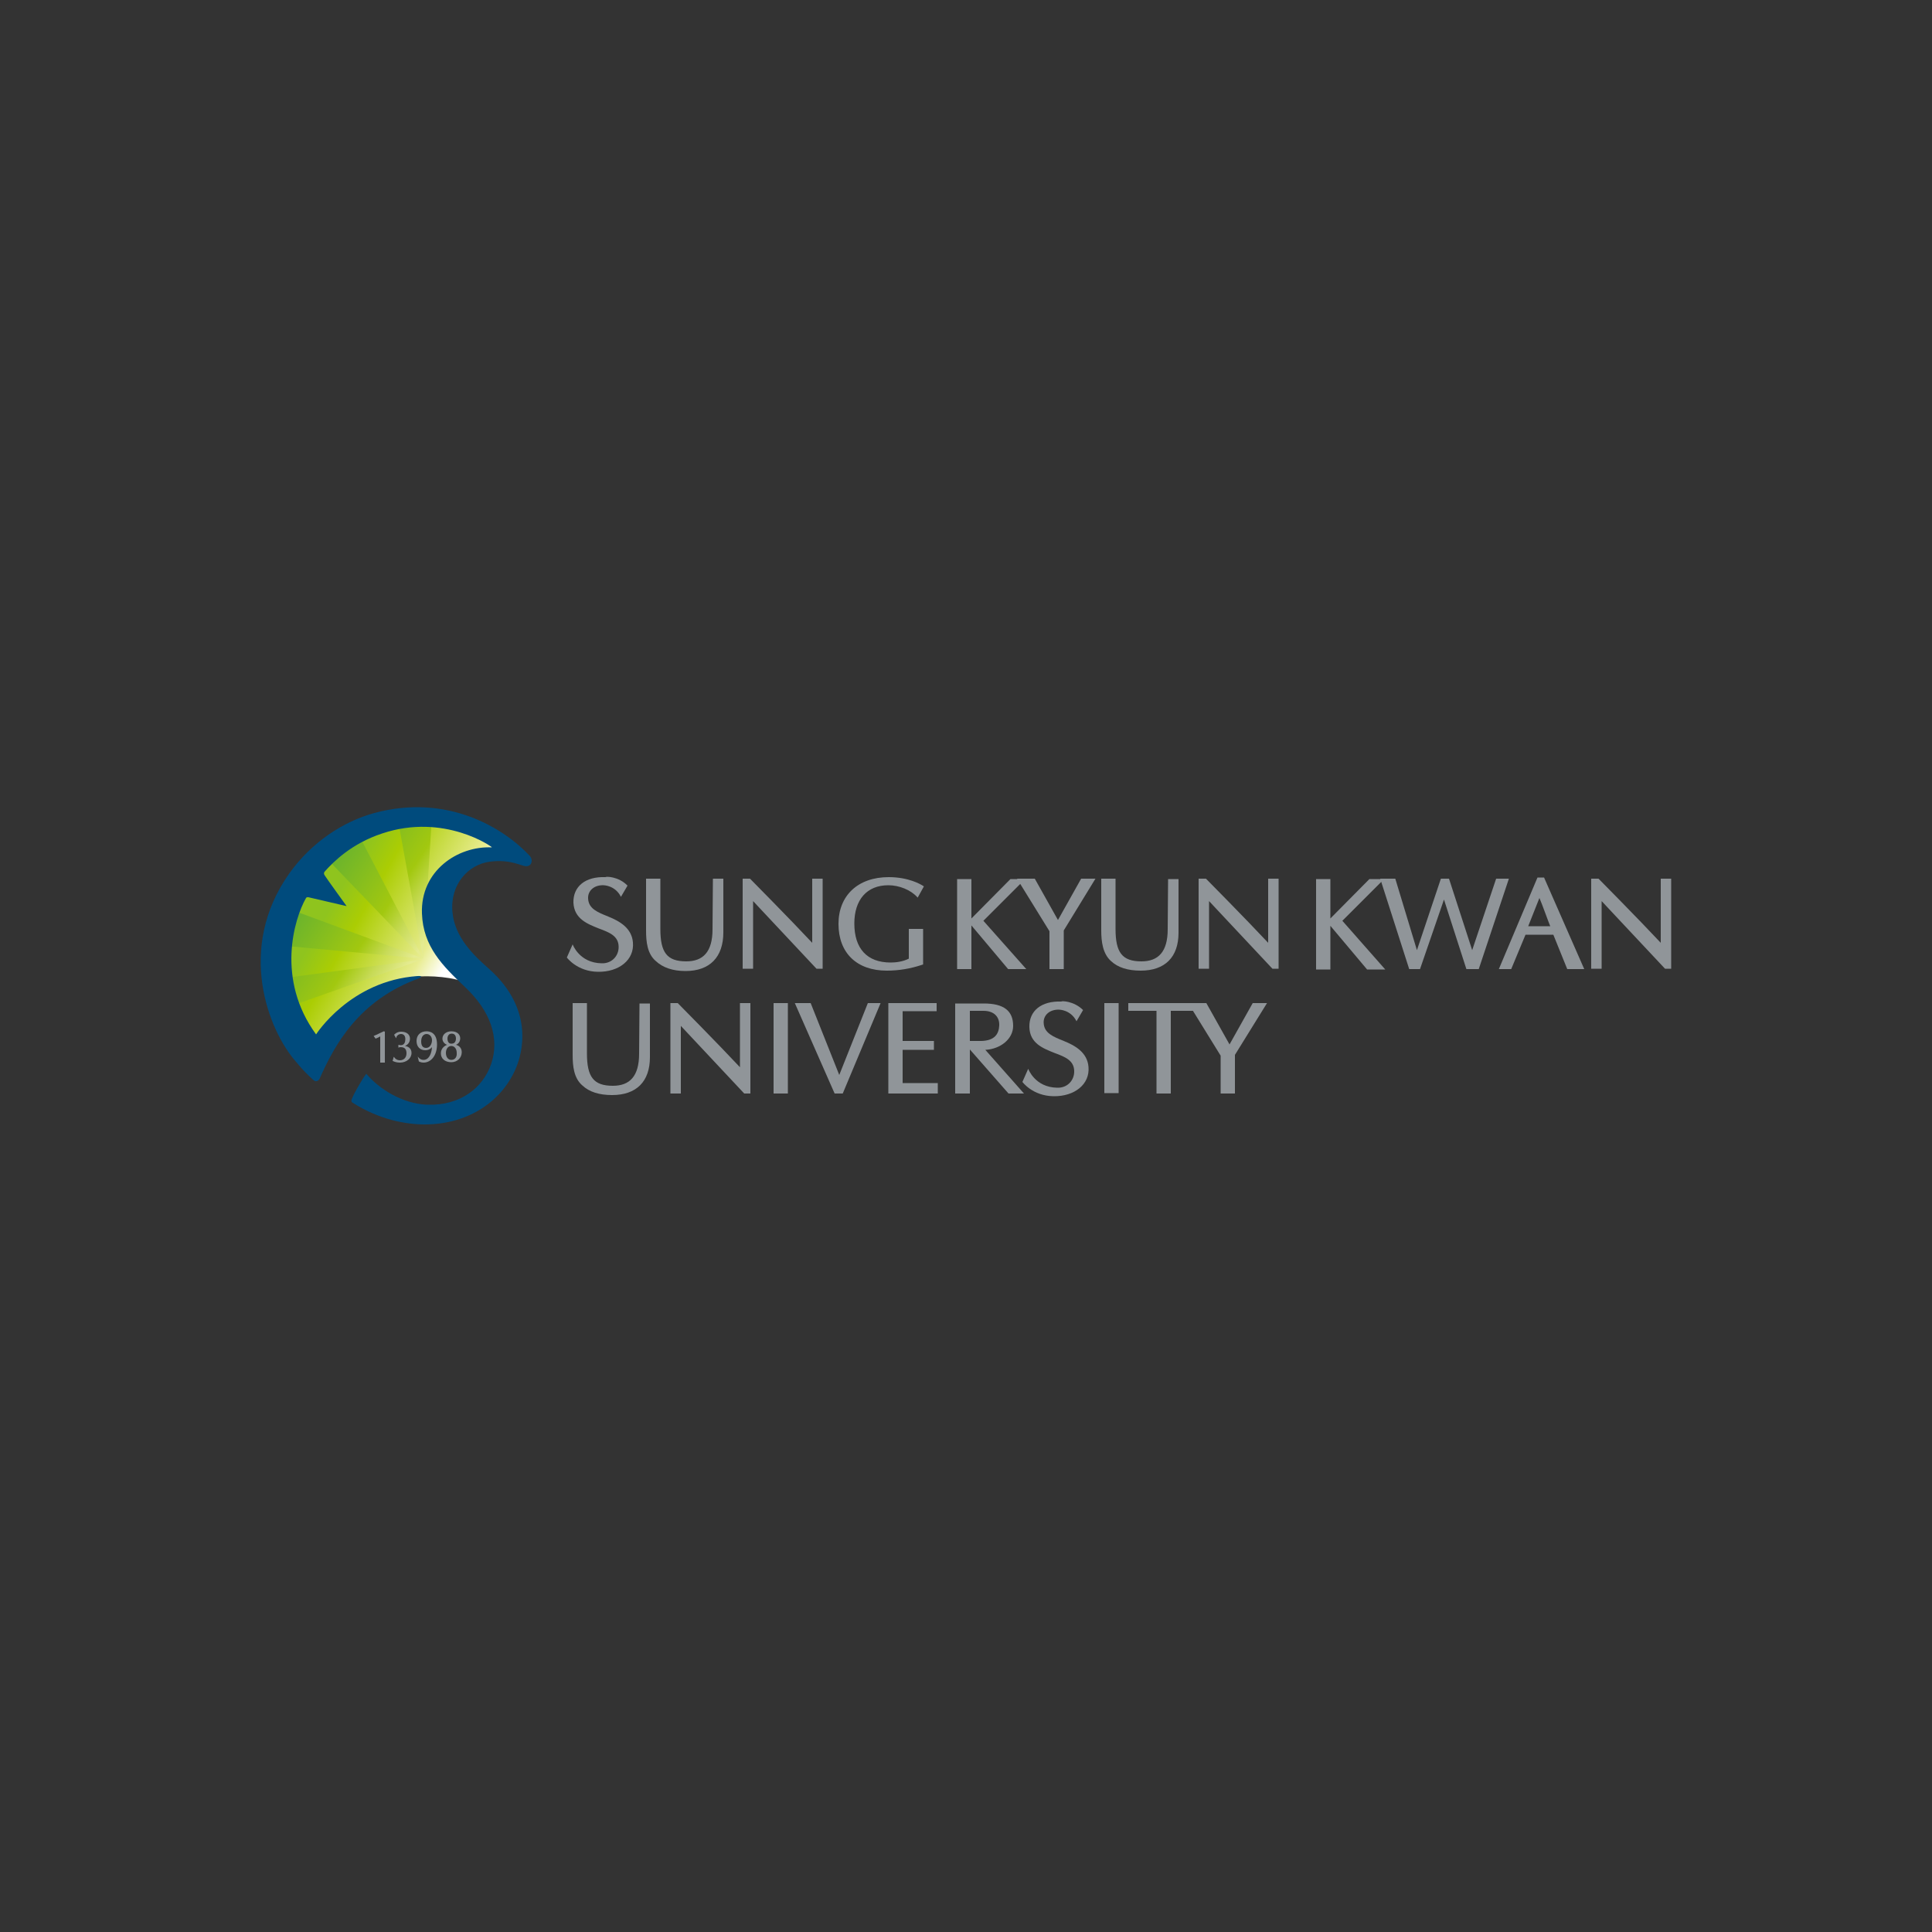 <?xml version="1.0" encoding="utf-8"?>
<!-- Generator: Adobe Illustrator 19.0.0, SVG Export Plug-In . SVG Version: 6.00 Build 0)  -->
<svg version="1.1" id="Layer_1" xmlns="http://www.w3.org/2000/svg" xmlns:xlink="http://www.w3.org/1999/xlink" x="0px" y="0px"
	 viewBox="0 0 500 500" style="enable-background:new 0 0 500 500;" xml:space="preserve">
<rect x="0" y="0" width="500" height="500" fill="#333333" stroke="none"/>
<style type="text/css">
	.st0{fill:#909599;}
	.st1{fill:url(#XMLID_58_);}
	.st2{fill:url(#XMLID_59_);}
	.st3{fill:url(#XMLID_63_);}
	.st4{fill:url(#XMLID_64_);}
	.st5{fill:url(#XMLID_65_);}
	.st6{fill:#004B7D;}
</style>
<g id="XMLID_1_">
	<path id="XMLID_3_" class="st0" d="M280.3,261.4l-1.7,2.9c-1.5-3-4.5-3-4.5-3c-2.4-0.1-4.1,1.4-4,3.4c0.1,2.7,2.5,3.6,5.2,4.7
		c3,1.2,6.1,3,6.4,6.7c0.4,4.5-3.6,7.7-9.1,7.6c-5.4-0.1-8-3.7-8-3.7l1.5-3.4c0,0,1.7,4.8,7.5,4.9c2.6,0.1,4.5-1.9,4.4-4.4
		c-0.1-2.7-2.4-3.6-5.1-4.6c-3-1.2-6.4-2.5-6.5-6.7c-0.1-4.2,3.1-6.8,8.3-6.6C274.6,259,277.9,259,280.3,261.4"/>
	<path id="XMLID_4_" class="st0" d="M162.4,229.2l-1.7,2.9c-1.5-3-4.5-3-4.5-3c-2.4-0.1-4.1,1.4-4,3.4c0.1,2.7,2.5,3.6,5.2,4.7
		c3,1.2,6.1,3,6.4,6.7c0.4,4.5-3.6,7.7-9.1,7.6c-5.4-0.1-8-3.7-8-3.7l1.5-3.4c0,0,1.7,4.8,7.5,4.9c2.6,0.1,4.5-1.9,4.4-4.4
		c-0.1-2.7-2.4-3.6-5.1-4.6c-3-1.2-6.4-2.5-6.6-6.7c-0.1-4.2,3.1-6.8,8.3-6.6C156.8,226.8,160.1,226.8,162.4,229.2"/>
	<path id="XMLID_5_" class="st0" d="M239.1,229.4l-0.3-0.2c-0.5-0.3-3.6-2.2-8.8-2.2c-8,0-13,4.8-13,12.1c0,7.5,4.7,12.1,12.5,12.1
		c3.1,0,6.1-0.5,9.1-1.5l0.3-0.1v-9.2h-3.7l0,7.7c-1.6,0.8-3.4,1-4.7,1c-6.1,0-9.4-3.6-9.4-10.1c0-6.1,3.2-9.9,8.8-9.9
		c2.8,0,5.8,1.2,7.5,3.1l0.1,0.1L239.1,229.4z"/>
	<path id="XMLID_6_" class="st0" d="M283.5,227.4h-3.7l-6,10.7l-6-10.7h-4.6l8.4,13.6v9.8h3.7c0,0,0-9.8,0-10L283.5,227.4z"/>
	<path id="XMLID_7_" class="st0" d="M327.9,259.6h-3.7l-6,10.7l-6-10.7h-4.7l8.4,13.6v9.8h3.7c0,0,0-9.8,0-10L327.9,259.6z"/>
	<path id="XMLID_8_" class="st0" d="M254.5,238.3l10.8-10.8h-3.8l-10.1,10.2c0-0.7,0-10.2,0-10.2h-3.7v23.3h3.7l0-11.3l9.5,11.3
		l4.7,0L254.5,238.3z"/>
	<path id="XMLID_9_" class="st0" d="M347.4,238.3l10.8-10.8h-3.8l-10.1,10.2c0-0.7,0-10.2,0-10.2h-3.7v23.4h3.7l0-11.3l9.5,11.3
		l4.7,0L347.4,238.3z"/>
	<polygon id="XMLID_10_" class="st0" points="364.7,250.8 367.5,250.8 373.7,232.8 379.5,250.8 382.7,250.8 390.5,227.4 
		387.2,227.4 381,245.9 375,227.4 372.9,227.4 366.7,245.9 361.1,227.4 357.2,227.4 	"/>
	<path id="XMLID_13_" class="st0" d="M398.4,232.4c0.6,1.3,2.4,6.4,2.8,7.3h-5.7L398.4,232.4z M399.6,227.1h-1.7l-10,23.7l3.2,0
		l3.7-8.9h7.2l3.6,8.9h4.4L399.6,227.1z"/>
	<polygon id="XMLID_14_" class="st0" points="200.2,259.6 200.2,283 203.9,283 203.9,259.6 	"/>
	<rect id="XMLID_15_" x="285.8" y="259.6" class="st0" width="3.7" height="23.3"/>
	<path id="XMLID_16_" class="st0" d="M165.4,272.7c0,5.8-2.4,8.3-6.8,8.3c-5,0-6.7-2.3-6.7-8.4v-13h-3.7l0,13.4c0,2.9,0.3,6,2.5,7.9
		c1.8,1.7,4.4,2.5,7.7,2.5c6.3,0,9.8-3.5,9.8-9.8v-13.9h-2.7L165.4,272.7z"/>
	<path id="XMLID_17_" class="st0" d="M302.2,240.5c0,5.8-2.4,8.3-6.8,8.3c-5,0-6.7-2.3-6.7-8.4v-13h-3.7l0,13.4c0,2.9,0.4,6,2.5,7.9
		c1.8,1.7,4.4,2.5,7.7,2.5c6.3,0,9.8-3.5,9.8-9.8v-13.9h-2.7L302.2,240.5z"/>
	<path id="XMLID_18_" class="st0" d="M184.4,240.5c0,5.8-2.4,8.3-6.8,8.3c-5,0-6.7-2.3-6.7-8.4v-13h-3.7l0,13.4c0,2.9,0.3,6,2.5,7.9
		c1.8,1.7,4.4,2.6,7.7,2.6c6.3,0,9.8-3.6,9.8-10v-13.9h-2.7L184.4,240.5z"/>
	<polygon id="XMLID_19_" class="st0" points="216,283 218.1,283 227.9,259.6 224.6,259.6 217.2,278.2 209.8,259.6 205.7,259.6 	"/>
	<polygon id="XMLID_20_" class="st0" points="233.6,280.3 233.6,271.7 241.7,271.7 241.7,269.4 233.6,269.4 233.6,261.7 
		242.4,261.7 242.4,259.6 229.9,259.6 229.9,283 242.7,283 242.7,280.3 	"/>
	<polygon id="XMLID_21_" class="st0" points="292,259.6 292,261.6 299.3,261.6 299.3,283 303,283 303,261.6 309.9,261.6 
		309.9,259.6 	"/>
	<path id="XMLID_24_" class="st0" d="M251,269.4v-7.8l3.5,0c2.9,0,4.2,1.7,4.1,3.8c-0.1,2.2-1.2,3.9-4.6,4L251,269.4z M247.3,283
		l3.7,0l0-11.4l10,11.4h4l-10-11.3c3.9-0.2,7.2-2.8,7.2-6.2c0-3.9-2.4-5.8-7.6-5.8h-7.4V283z"/>
	<path id="XMLID_25_" class="st0" d="M212.9,227.4h-2.7V244c-5.8-6.2-16.1-16.6-16.1-16.6h-1.9v23.3h2.7v-17.5l16.4,17.5l1.6,0
		L212.9,227.4z"/>
	<path id="XMLID_26_" class="st0" d="M330.9,227.4h-2.7V244c-5.8-6.2-16.1-16.6-16.1-16.6h-1.9v23.3h2.7v-17.5l16.4,17.5l1.6,0
		L330.9,227.4z"/>
	<path id="XMLID_27_" class="st0" d="M432.5,227.4h-2.7V244c-5.8-6.2-16.1-16.6-16.1-16.6h-1.9v23.3h2.7v-17.5l16.4,17.5l1.6,0
		L432.5,227.4z"/>
	<path id="XMLID_28_" class="st0" d="M194.2,259.6h-2.7v16.6c-5.8-6.2-16.1-16.6-16.1-16.6h-1.9V283h2.7v-17.5l16.4,17.5l1.6,0
		L194.2,259.6z"/>
	
		<linearGradient id="XMLID_58_" gradientUnits="userSpaceOnUse" x1="0.601" y1="-0.299" x2="1.756" y2="-0.299" gradientTransform="matrix(-25.279 -14.301 14.301 -25.279 134.462 251.58)">
		<stop  offset="0" style="stop-color:#FFFFFF"/>
		<stop  offset="0.2" style="stop-color:#E8EC8F"/>
		<stop  offset="0.76" style="stop-color:#ABCD03"/>
		<stop  offset="1" style="stop-color:#8FC41E"/>
	</linearGradient>
	<path id="XMLID_29_" class="st1" d="M83.1,222.9c-13.1,13.1-13.8,34-2.2,48c3-4,7.2-8.6,12.3-12.1c4-2.8,9.5-5.6,13.9-6
		c4.2-0.4,10.5,0,14.2,1.8c-3-3-6.1-6.4-7.6-8.5c-2-2.6-3.2-5.9-3.2-9.5c0-8.7,7.1-15.8,15.8-15.8c2.1,0,4.1,0.4,6,1.2
		c-6.8-6.3-15.5-9.4-24.1-9.4C99.1,212.5,90,215.9,83.1,222.9"/>
	
		<linearGradient id="XMLID_59_" gradientUnits="userSpaceOnUse" x1="0.64" y1="-0.346" x2="1.796" y2="-0.346" gradientTransform="matrix(-23.57 -15.764 15.764 -23.57 133.053 241.608)">
		<stop  offset="0" style="stop-color:#E5EB91"/>
		<stop  offset="0.2" style="stop-color:#C8DB58"/>
		<stop  offset="0.4" style="stop-color:#A2C80F"/>
		<stop  offset="1" style="stop-color:#66B22F"/>
	</linearGradient>
	<path id="XMLID_30_" class="st2" d="M84.2,221.8l25.2,26.2l0.1,0L92.8,216C89.7,217.5,86.8,219.4,84.2,221.8"/>
	
		<linearGradient id="XMLID_63_" gradientUnits="userSpaceOnUse" x1="0.66" y1="-0.301" x2="1.816" y2="-0.301" gradientTransform="matrix(-23.564 -15.76 15.76 -23.564 136.525 237.415)">
		<stop  offset="0" style="stop-color:#E5EB91"/>
		<stop  offset="0.2" style="stop-color:#C8DB58"/>
		<stop  offset="0.4" style="stop-color:#A2C80F"/>
		<stop  offset="1" style="stop-color:#66B22F"/>
	</linearGradient>
	<path id="XMLID_31_" class="st3" d="M103.1,212.8l6.4,35.3l0,0h0l2.2-35.5c-1.2-0.1-2.4-0.2-3.5-0.2
		C106.5,212.5,104.8,212.6,103.1,212.8"/>
	
		<linearGradient id="XMLID_64_" gradientUnits="userSpaceOnUse" x1="0.65" y1="-0.419" x2="1.806" y2="-0.419" gradientTransform="matrix(-23.573 -15.765 15.765 -23.573 124.707 254.595)">
		<stop  offset="0" style="stop-color:#E5EB91"/>
		<stop  offset="0.2" style="stop-color:#C8DB58"/>
		<stop  offset="0.4" style="stop-color:#A2C80F"/>
		<stop  offset="1" style="stop-color:#66B22F"/>
	</linearGradient>
	<path id="XMLID_32_" class="st4" d="M72.8,244.7l36.7,3.4l-0.1-0.1L75,235.3C73.8,238.4,73.1,241.5,72.8,244.7"/>
	
		<linearGradient id="XMLID_65_" gradientUnits="userSpaceOnUse" x1="0.641" y1="-0.433" x2="1.797" y2="-0.433" gradientTransform="matrix(-23.57 -15.763 15.763 -23.57 121.353 259.135)">
		<stop  offset="0" style="stop-color:#E5EB91"/>
		<stop  offset="0.2" style="stop-color:#C8DB58"/>
		<stop  offset="0.4" style="stop-color:#A2C80F"/>
		<stop  offset="1" style="stop-color:#66B22F"/>
	</linearGradient>
	<path id="XMLID_33_" class="st5" d="M73,253.2c0.4,2.5,1,4.9,1.9,7.3l34.5-12.2L73,253.2z"/>
	<path id="XMLID_34_" class="st0" d="M97.2,268.8c0,0,1-0.4,1.2-0.6l0,6.8h1.2v-8l-0.2-0.1l-0.1,0c-0.9,0.4-1.8,0.9-2.6,1.2
		L97.2,268.8z"/>
	<path id="XMLID_35_" class="st0" d="M103.7,271c1,0,1.5,0.5,1.5,1.6c0,1.1-0.7,1.8-1.7,1.8c-0.8,0-1.3-0.5-1.4-0.7l-0.2-0.2
		l-0.3,1.1l0.1,0c0.4,0.2,1,0.4,1.8,0.4c1.7,0,3-1.1,3-2.5c0-1.3-1-1.7-1.7-1.8c0.7-0.3,1.3-0.9,1.3-1.9c0-1.1-0.9-1.8-2.3-1.8
		c-1.2,0-1.8,0.8-1.8,0.8l0.5,0.9l0.1-0.3c0.1-0.4,0.6-0.8,1.2-0.8c0.5,0,1.1,0.3,1.1,1.3c0,0.7-0.2,1.6-1.2,1.6l-0.6-0.1v0.8
		C103,271.1,103.4,271,103.7,271"/>
	<path id="XMLID_38_" class="st0" d="M110.3,271.2c-0.9,0-1.3-0.6-1.3-1.7c0-1.2,0.6-1.9,1.4-1.9c0.8,0,1.4,0.7,1.4,1.6
		C111.8,270.1,111.3,271.2,110.3,271.2 M108.1,273.4l0.3,1.3c0,0,0.5,0.3,1.2,0.3c2,0,3.5-1.9,3.5-4.7c0-3.1-1.9-3.4-2.7-3.4
		c-1.6,0-2.6,1-2.6,2.5c0,1.5,0.9,2.4,2.3,2.4c0.7,0,1.3-0.3,1.7-0.8c-0.1,1.7-0.8,3.3-2.2,3.3C108.6,274.3,108.1,273.4,108.1,273.4
		"/>
	<path id="XMLID_42_" class="st0" d="M116.8,274.3c-0.8,0-1.4-0.7-1.4-1.8c0-1.1,0.6-1.8,1.4-1.8c0.8,0,1.4,0.7,1.4,1.8
		C118.3,273.6,117.7,274.3,116.8,274.3 M115.8,268.8c0-0.3,0.1-1.3,1.1-1.3c1,0,1.1,0.9,1.1,1.3c0,0.3-0.1,1.3-1.1,1.3
		C115.9,270.2,115.8,269.1,115.8,268.8 M118,270.4c0.7-0.3,1.1-0.9,1.1-1.7c0-0.8-0.6-1.8-2.3-1.8c-1.3,0-2.3,0.8-2.3,1.9
		c0,0.8,0.6,1.4,1.2,1.6c-1,0.4-1.6,1.2-1.6,2.2c0,1.4,1.1,2.3,2.7,2.3c1.5,0,2.7-1.1,2.7-2.6C119.5,271,118.5,270.5,118,270.4"/>
	<path id="XMLID_43_" class="st6" d="M81.1,279.5c-1-0.9-2.8-2.6-4.4-4.6c-7.3-8.2-15.6-29.5-1.8-48.9c5.7-8,13.9-13.4,22-15.6
		c18.9-5.1,33.5,3.9,40.2,11.1c0.7,0.8,0.6,1.8,0.1,2.3c-0.8,0.7-1.6,0.3-3.2-0.2c-2.6-0.8-4.8-0.9-7.2-0.6
		c-5.6,0.7-10.4,5.9-9.7,13.1c0.6,6.6,5.7,11.3,9.3,14.5c12.5,11,8.3,22.8,7.3,25.4c-3.5,8.8-12.3,15-23.8,15
		c-4.8,0-11.7-1.2-18.6-5.6c-0.3-0.1-0.5-0.5-0.2-1.1c0.5-1.3,2.7-5.2,3.7-6.4c3.4,4,9.3,7.7,15.7,8c8.8,0.3,14.5-4.5,16.6-10.5
		c2.3-6.8-0.2-13.8-6.8-20c-5.7-5.4-10.8-10.4-11.1-19c-0.4-11,9.2-17.5,18.1-17.1c0.3,0-12.3-9-28.4-3.6
		c-7.9,2.6-12.6,7.3-14.9,9.9c-0.3,0.4-0.1,0.7,0,0.9c0.2,0.4,5.7,8,5.7,8l-9.9-2.3c0,0-0.4-0.1-0.6,0.2c-3.1,5.4-7.8,21.1,2.6,35.3
		c0,0,8.8-13.9,26.3-15.1c1.2-0.1,1,0.3,0.3,0.6c-15.6,5.7-21.8,17.2-25.7,26C82.3,279.9,81.6,280,81.1,279.5"/>
</g>
</svg>
